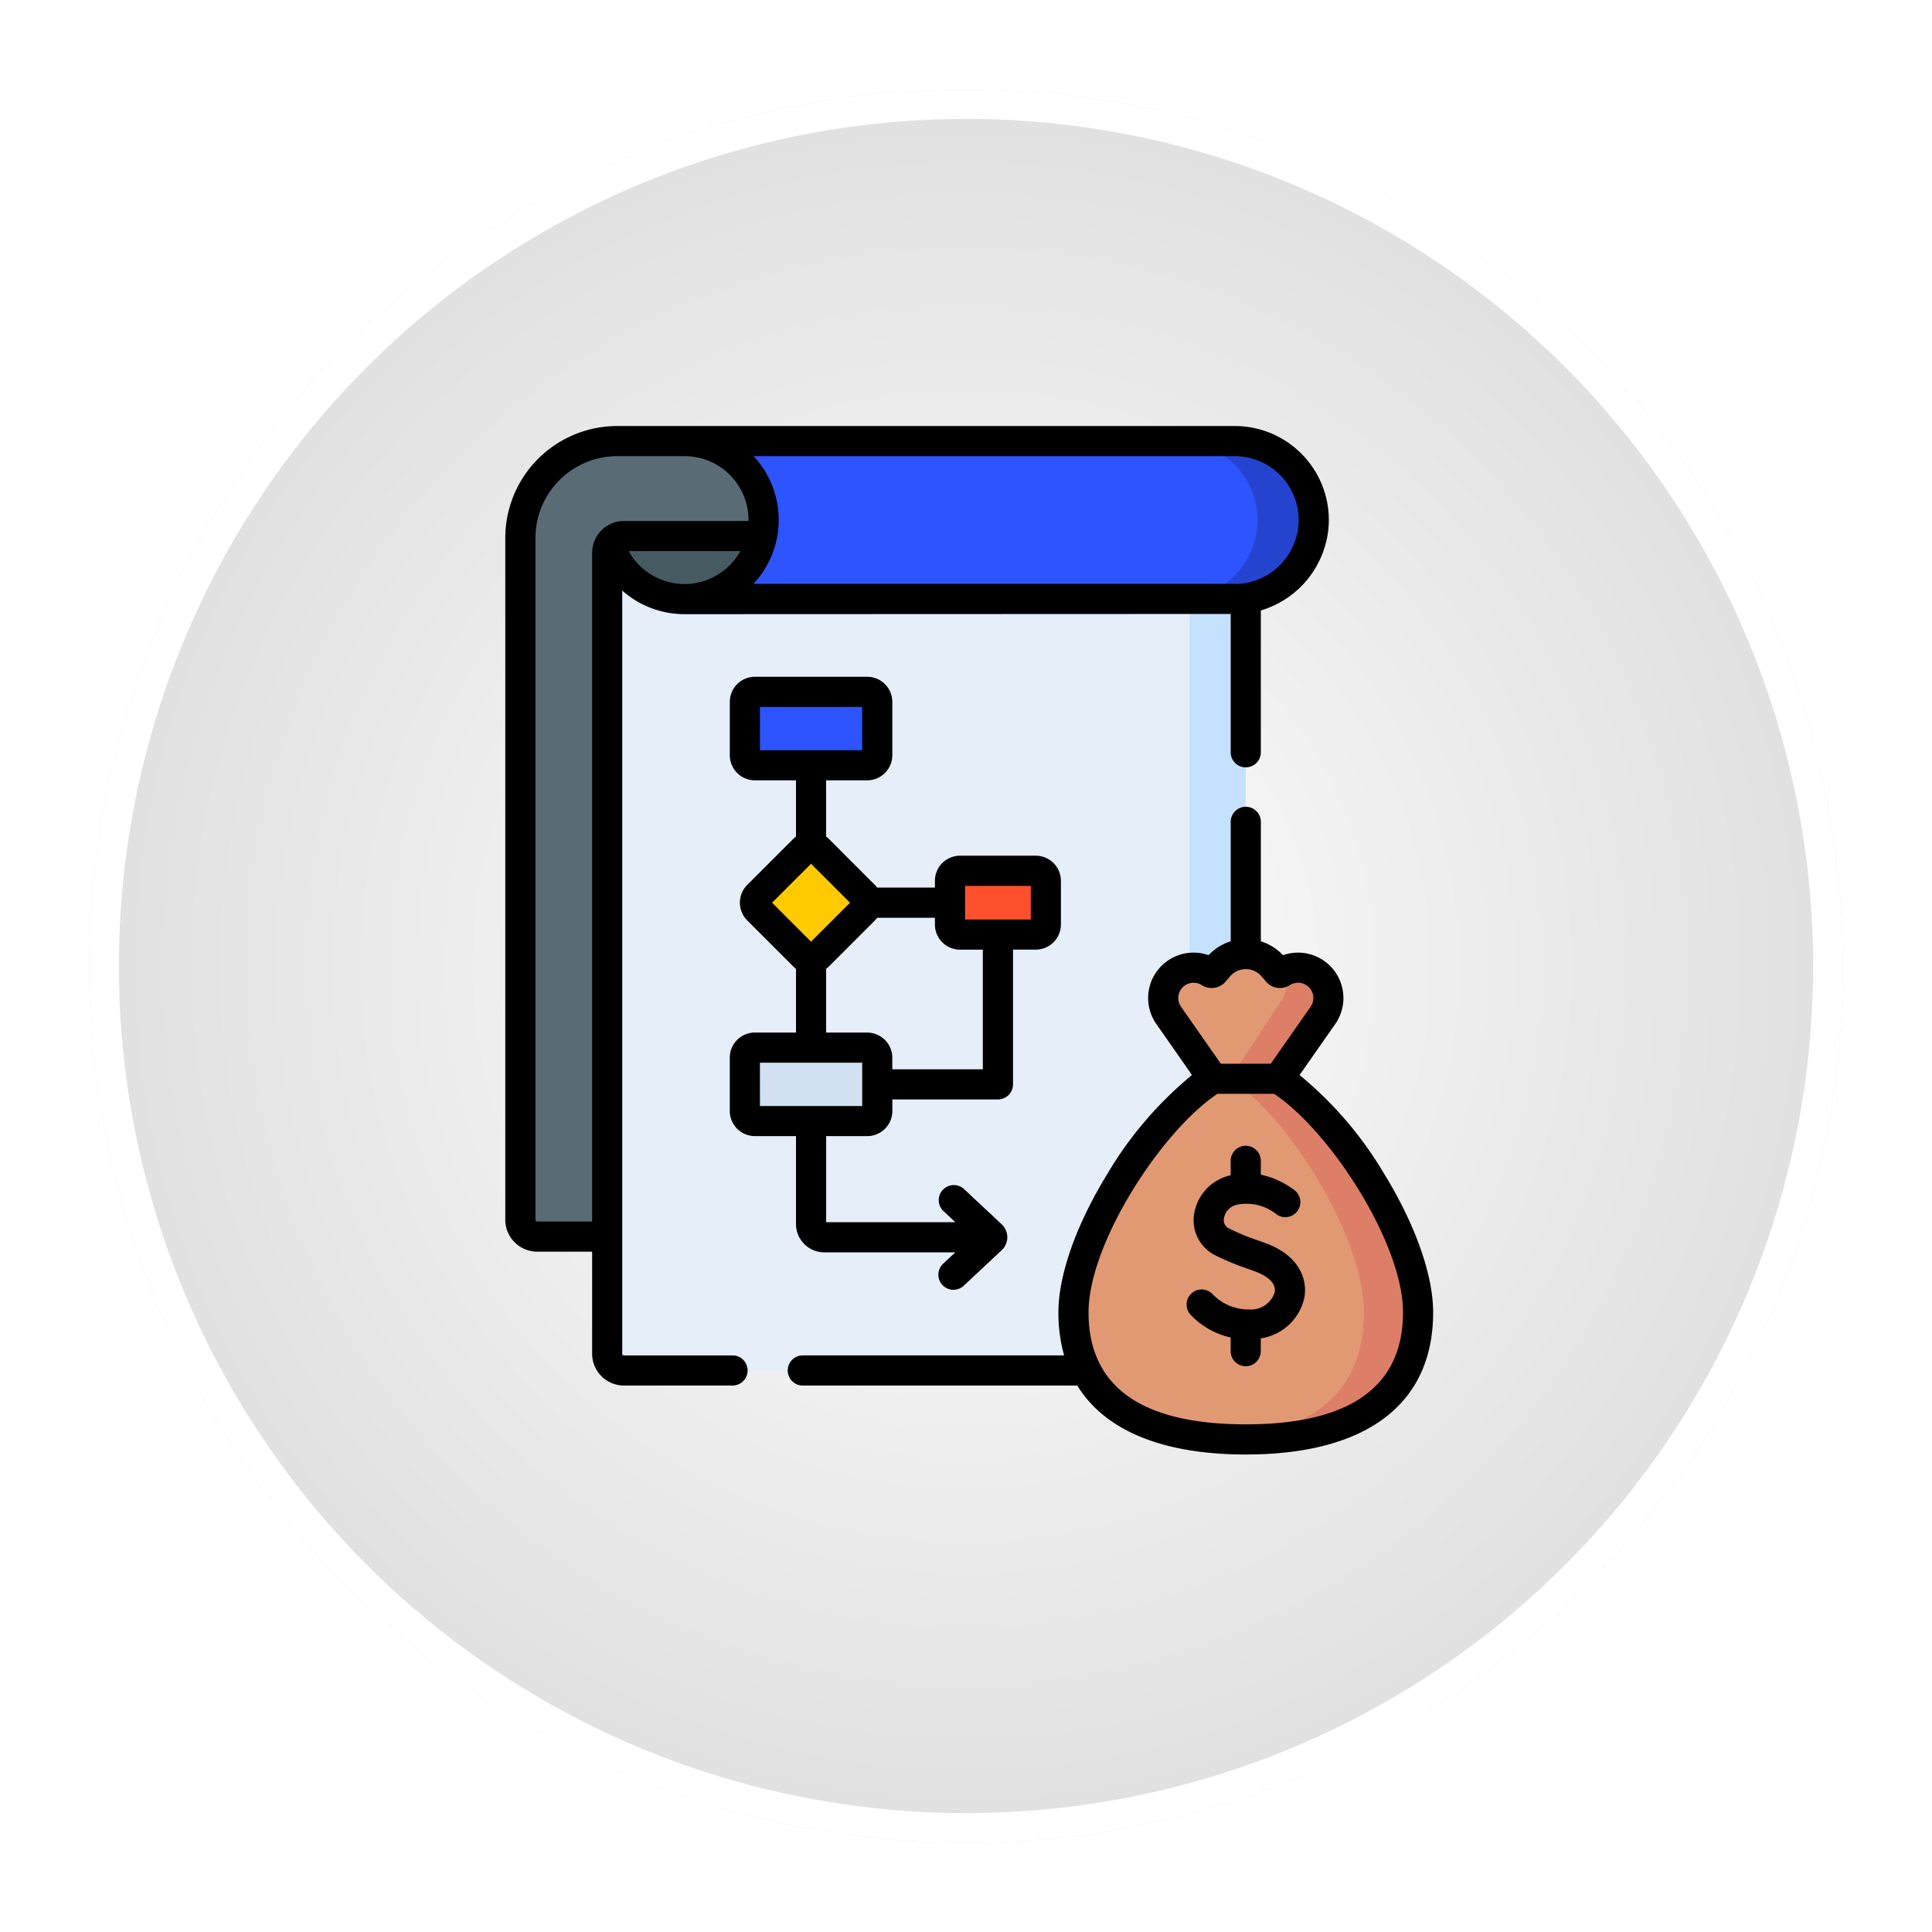 <svg xmlns="http://www.w3.org/2000/svg" xmlns:xlink="http://www.w3.org/1999/xlink" width="195" height="195" viewBox="0 0 195 195">
  <defs>
    <radialGradient id="radial-gradient" cx="0.5" cy="0.5" r="0.5" gradientUnits="objectBoundingBox">
      <stop offset="0" stop-color="#fff"/>
      <stop offset="1" stop-color="#e0e0e0"/>
    </radialGradient>
    <filter id="_21" x="0" y="0" width="195" height="195" filterUnits="userSpaceOnUse">
      <feOffset dy="3" input="SourceAlpha"/>
      <feGaussianBlur stdDeviation="3" result="blur"/>
      <feFlood flood-opacity="0.161"/>
      <feComposite operator="in" in2="blur"/>
      <feComposite in="SourceGraphic"/>
    </filter>
  </defs>
  <g id="Grupo_1029415" data-name="Grupo 1029415" transform="translate(5441 10554)">
    <g transform="matrix(1, 0, 0, 1, -5441, -10554)" filter="url(#_21)">
      <g id="_21-2" data-name="21" transform="translate(9 6)" stroke="#fff" stroke-width="3" fill="url(#radial-gradient)">
        <circle cx="88.5" cy="88.5" r="88.5" stroke="none"/>
        <circle cx="88.5" cy="88.5" r="87" fill="none"/>
      </g>
    </g>
    <g id="_008-planning" data-name="008-planning" transform="translate(-5415.05 -10511)">
      <g id="Grupo_1029407" data-name="Grupo 1029407" transform="translate(26.571 1.521)">
        <path id="Trazado_776897" data-name="Trazado 776897" d="M49.129,7.5H42.321a9.769,9.769,0,0,0-9.769,9.769V86.09a1.7,1.7,0,0,0,1.7,1.7H75.141V7.5Z" transform="translate(-32.552 -7.5)" fill="#596c76"/>
        <path id="Trazado_776898" data-name="Trazado 776898" d="M75.784,56.441v80.848a1.688,1.688,0,0,0,1.688,1.688h61.072a1.688,1.688,0,0,0,1.689-1.688V56.441a1.689,1.689,0,0,0-1.689-1.689H77.472A1.688,1.688,0,0,0,75.784,56.441Z" transform="translate(-67.019 -45.172)" fill="#e5eef9"/>
        <path id="Trazado_776899" data-name="Trazado 776899" d="M363.01,54.752h-5.677a1.689,1.689,0,0,1,1.689,1.689v80.848a1.688,1.688,0,0,1-1.689,1.688h5.677a1.688,1.688,0,0,0,1.688-1.688V56.441A1.689,1.689,0,0,0,363.01,54.752Z" transform="translate(-291.484 -45.172)" fill="#c4e2ff"/>
        <path id="Trazado_776900" data-name="Trazado 776900" d="M131.833,54.752V61.1H85.082A7.972,7.972,0,0,1,76.9,55.6a1.682,1.682,0,0,1,1.463-.85h53.475Z" transform="translate(-67.905 -45.172)" fill="#465a61"/>
        <path id="Trazado_776901" data-name="Trazado 776901" d="M177.811,15.7a8.006,8.006,0,0,1-7.371,7.723H114.912a7.974,7.974,0,0,0-.6-15.925h55.529a7.972,7.972,0,0,1,7.97,8.2Z" transform="translate(-97.735 -7.5)" fill="#2d54fe"/>
        <path id="Trazado_776902" data-name="Trazado 776902" d="M365.869,7.5h-5.677a7.974,7.974,0,0,1,.6,15.925h5.677a7.974,7.974,0,0,0-.6-15.925Z" transform="translate(-293.763 -7.5)" fill="#2444cf"/>
        <path id="Trazado_776903" data-name="Trazado 776903" d="M328.575,307.6l-3.309-4.416-3.309,4.416c-6.166,3.808-14.084,15.99-14.084,23.574,0,9.606,7.787,12.827,17.393,12.827s17.393-3.221,17.393-12.827C342.659,323.585,334.742,311.4,328.575,307.6Z" transform="translate(-252.052 -243.23)" fill="#e19974"/>
        <path id="Trazado_776904" data-name="Trazado 776904" d="M387.419,307.6l-3.309-4.416-2.429,3.242.845,1.175c5.917,3.808,13.514,15.99,13.514,23.574,0,8.781-6.245,12.225-14.359,12.752q1.191.074,2.429.075c9.606,0,17.393-3.221,17.393-12.827,0-7.584-7.918-19.765-14.084-23.574Z" transform="translate(-310.895 -243.23)" fill="#dd7f66"/>
        <path id="Trazado_776905" data-name="Trazado 776905" d="M368.688,265.578a3.061,3.061,0,0,0-4.128-.879l-.044.027a.336.336,0,0,1-.431-.067l-.458-.533a3.61,3.61,0,0,0-5.473,0l-.458.533a.336.336,0,0,1-.431.067l-.044-.027a3.062,3.062,0,0,0-4.112,4.363l4.473,6.4H364.2l4.473-6.4A3.063,3.063,0,0,0,368.688,265.578Z" transform="translate(-287.675 -211.095)" fill="#e19974"/>
        <path id="Trazado_776906" data-name="Trazado 776906" d="M395.23,270.992a3.06,3.06,0,0,0-3.919-.993,3.17,3.17,0,0,1-.285,2.973l-5.178,7.9h4.893l4.473-6.4A3.061,3.061,0,0,0,395.23,270.992Z" transform="translate(-314.217 -216.509)" fill="#dd7f66"/>
        <path id="Trazado_776907" data-name="Trazado 776907" d="M144.32,133.344v5.384a1.014,1.014,0,0,0,1.014,1.014H156.67a1.014,1.014,0,0,0,1.014-1.014v-5.384a1.014,1.014,0,0,0-1.014-1.014H145.334A1.014,1.014,0,0,0,144.32,133.344Z" transform="translate(-121.659 -107.021)" fill="#2d54fe"/>
        <path id="Trazado_776908" data-name="Trazado 776908" d="M144.32,310.451v5.384a1.014,1.014,0,0,0,1.014,1.014H156.67a1.014,1.014,0,0,0,1.014-1.014v-5.384a1.014,1.014,0,0,0-1.014-1.014H145.334A1.014,1.014,0,0,0,144.32,310.451Z" transform="translate(-121.659 -248.22)" fill="#d2e1f1"/>
        <path id="Trazado_776909" data-name="Trazado 776909" d="M154.292,209.652l-4.649,4.649a1.014,1.014,0,0,0,0,1.434l4.649,4.649a1.014,1.014,0,0,0,1.434,0l4.649-4.649a1.014,1.014,0,0,0,0-1.434l-4.649-4.649A1.014,1.014,0,0,0,154.292,209.652Z" transform="translate(-125.666 -168.429)" fill="#ffca00"/>
        <path id="Trazado_776910" data-name="Trazado 776910" d="M246.442,222.424v4.41a1.014,1.014,0,0,0,1.014,1.014H255.1a1.014,1.014,0,0,0,1.014-1.014v-4.41a1.014,1.014,0,0,0-1.014-1.014h-7.648A1.014,1.014,0,0,0,246.442,222.424Z" transform="translate(-203.076 -178.04)" fill="#fe502d"/>
      </g>
      <g id="Grupo_1029408" data-name="Grupo 1029408" transform="translate(25.05 0)">
        <path id="Trazado_776911" data-name="Trazado 776911" d="M48.021,93.806h-11a.169.169,0,0,1-.168-.168V16.609a9.492,9.492,0,0,0,6.3,2.38l55.113-.022V32.892a1.521,1.521,0,1,0,3.041,0V18.614a9.593,9.593,0,0,0,6.861-8.847A9.493,9.493,0,0,0,98.677,0H36.341A11.3,11.3,0,0,0,25.05,11.291V80.11a3.227,3.227,0,0,0,3.224,3.224h5.541v10.3a3.213,3.213,0,0,0,3.21,3.21h11a1.521,1.521,0,0,0,0-3.041ZM43.637,15.93A6.451,6.451,0,0,1,37.5,12.621H48.778A6.48,6.48,0,0,1,43.637,15.93ZM98.677,3.041a6.452,6.452,0,0,1,6.45,6.64,6.5,6.5,0,0,1-5.909,6.245H50.1a9.446,9.446,0,0,0,.014-12.884H98.677Zm-70.4,77.251a.183.183,0,0,1-.182-.182V11.291a8.259,8.259,0,0,1,8.25-8.25h6.806A6.45,6.45,0,0,1,49.6,9.58H37.024a3.222,3.222,0,0,0-3.21,3.21v67.5Z" transform="translate(-25.05 0)"/>
        <path id="Trazado_776912" data-name="Trazado 776912" d="M226,226.723a37.718,37.718,0,0,0-8.53-9.955l3.6-5.147a4.583,4.583,0,0,0-5.274-6.95,5.123,5.123,0,0,0-2.233-1.4V191.251a1.521,1.521,0,1,0-3.041,0V203.27a5.122,5.122,0,0,0-2.233,1.4,4.583,4.583,0,0,0-5.274,6.95l3.6,5.147a37.737,37.737,0,0,0-8.529,9.954c-3.15,5.118-4.956,10.221-4.956,14a15.678,15.678,0,0,0,.579,4.345H167.371a1.521,1.521,0,1,0,0,3.041h27.66c2.794,4.537,8.6,6.96,17.008,6.96,12.2,0,18.914-5.1,18.914-14.347C230.953,236.944,229.147,231.841,226,226.723Zm-20.5-18.6a1.539,1.539,0,0,1,2.077-.443l.045.028a1.849,1.849,0,0,0,2.38-.371l.458-.533a2.089,2.089,0,0,1,3.168,0l.458.532a1.849,1.849,0,0,0,2.38.371l.044-.027a1.541,1.541,0,0,1,2.069,2.2l-4.019,5.748h-5.033l-4.019-5.748a1.548,1.548,0,0,1-.009-1.754Zm6.544,43.9c-10.533,0-15.873-3.8-15.873-11.305,0-6.946,7.343-18.278,13.012-22.055H214.9c5.669,3.776,13.012,15.107,13.012,22.055,0,7.5-5.341,11.305-15.873,11.305Z" transform="translate(-137.303 -151.262)"/>
        <path id="Trazado_776913" data-name="Trazado 776913" d="M372.173,368.307l-.611-.225a24.356,24.356,0,0,1-3.188-1.306.923.923,0,0,1-.455-.955,1.683,1.683,0,0,1,1.278-1.4,4.784,4.784,0,0,1,3.966.911,1.521,1.521,0,0,0,1.95-2.334,8.52,8.52,0,0,0-3.467-1.621v-1.358a1.521,1.521,0,1,0-3.041,0v1.412c-.095.024-.19.049-.285.078a4.74,4.74,0,0,0-3.426,4,3.935,3.935,0,0,0,2.025,3.939,26.377,26.377,0,0,0,3.593,1.489l.608.224c.65.24,2.138.923,1.929,2.092a2.517,2.517,0,0,1-2.6,1.726,4.987,4.987,0,0,1-3.664-1.538,1.521,1.521,0,0,0-2.254,2.042,7.88,7.88,0,0,0,4.071,2.325v1.421a1.521,1.521,0,0,0,3.041,0V377.9a5.3,5.3,0,0,0,4.4-4.118C376.371,371.949,375.527,369.544,372.173,368.307Z" transform="translate(-295.39 -285.815)"/>
        <path id="Trazado_776914" data-name="Trazado 776914" d="M143.5,180.066a2.86,2.86,0,0,0,2.857,2.857h13.222l-1.208,1.13a1.521,1.521,0,1,0,2.078,2.221l3.812-3.566a1.791,1.791,0,0,0,0-2.614l-3.812-3.568a1.521,1.521,0,0,0-2.078,2.221l1.212,1.135H146.544v-8.689h4.147a2.537,2.537,0,0,0,2.534-2.534v-1.17h10.658a1.521,1.521,0,0,0,1.521-1.521v-13.6h2.3a2.537,2.537,0,0,0,2.534-2.534v-4.41a2.537,2.537,0,0,0-2.534-2.534h-7.648a2.537,2.537,0,0,0-2.534,2.534v.683h-5.831a2.517,2.517,0,0,0-.231-.27l-4.649-4.649a2.561,2.561,0,0,0-.27-.231v-5.675h4.147a2.537,2.537,0,0,0,2.534-2.534v-5.384a2.537,2.537,0,0,0-2.534-2.534H139.354a2.537,2.537,0,0,0-2.534,2.534v5.384a2.537,2.537,0,0,0,2.534,2.534H143.5v5.674a2.527,2.527,0,0,0-.272.233l-4.649,4.649a2.537,2.537,0,0,0,0,3.584l4.649,4.649a2.525,2.525,0,0,0,.272.233v6.435h-4.148a2.537,2.537,0,0,0-2.534,2.534v5.384a2.537,2.537,0,0,0,2.534,2.534H143.5Zm-3.641-52.193h10.322v4.37H139.861Zm20.705,18.061H167.2v3.4h-6.634Zm-19.476,1.7,3.932-3.932,3.932,3.932-3.932,3.932Zm5.454,6.672a2.5,2.5,0,0,0,.27-.231l4.649-4.649a2.527,2.527,0,0,0,.233-.272h5.829v.685a2.537,2.537,0,0,0,2.534,2.534h2.3v12.076h-9.137v-1.173a2.537,2.537,0,0,0-2.534-2.534h-4.147Zm-6.683,9.477h10.322v4.37H139.861Z" transform="translate(-114.159 -99.522)"/>
      </g>
    </g>
  </g>
</svg>
